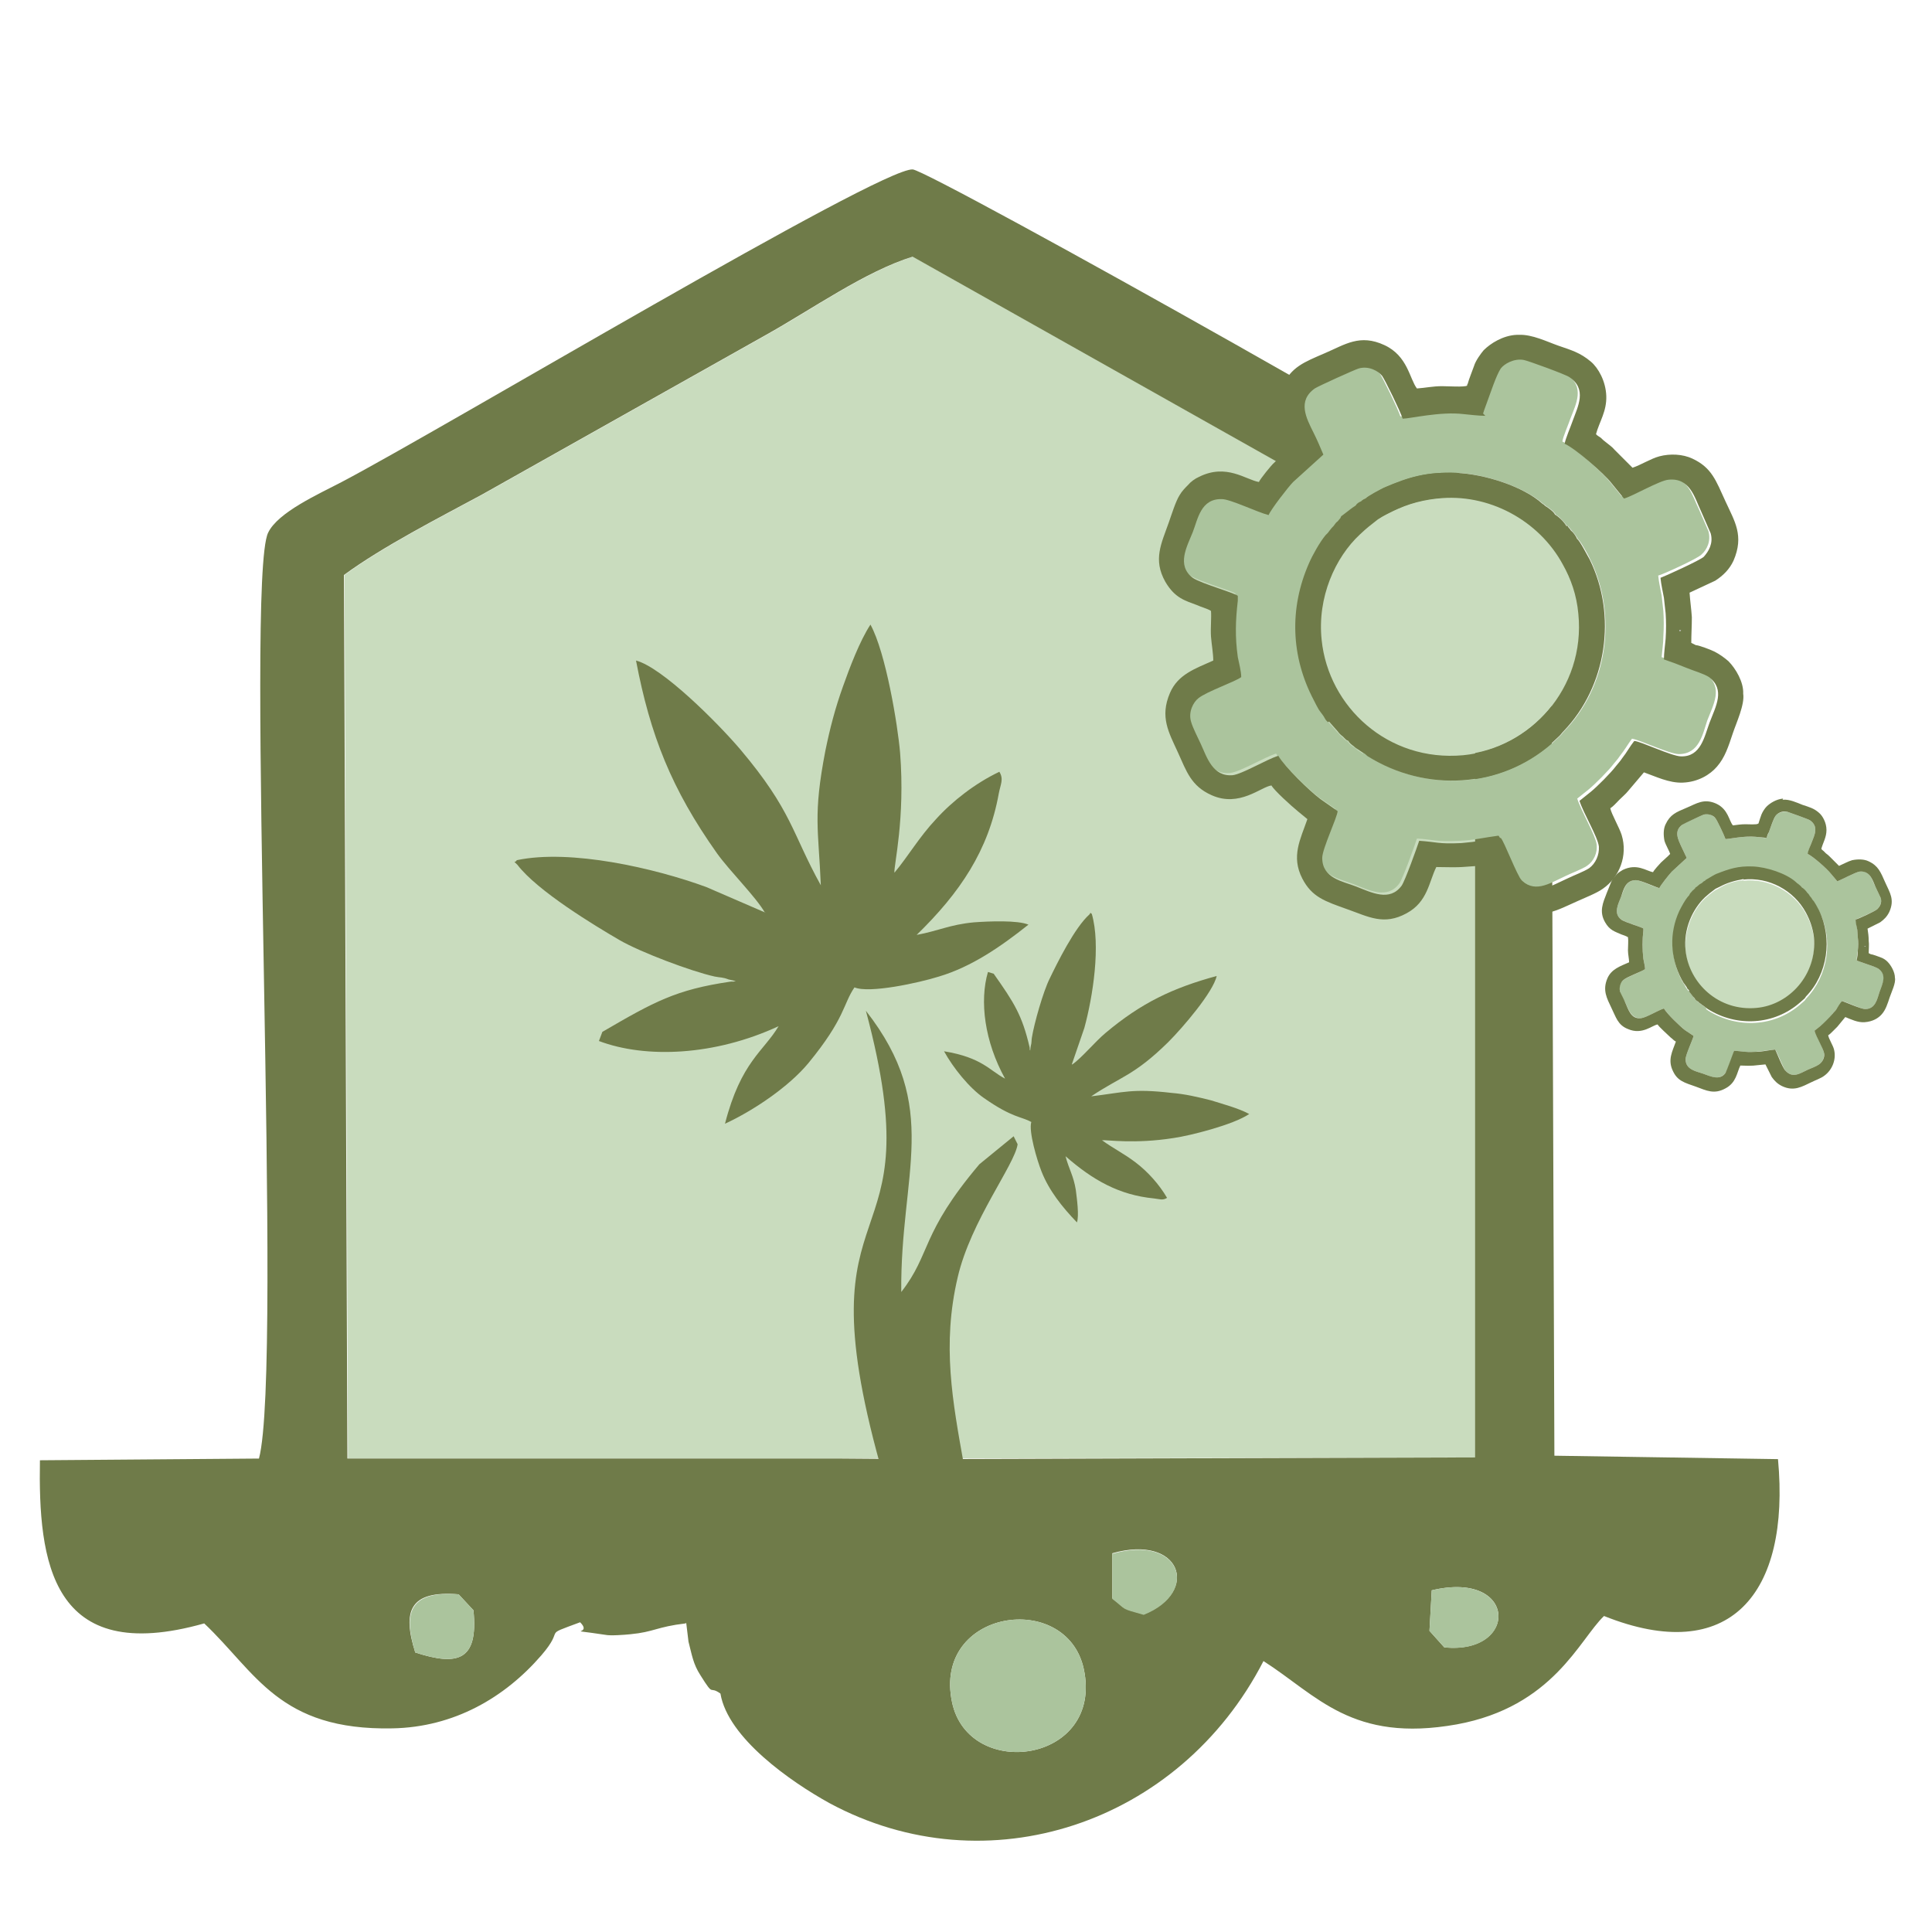 <?xml version="1.0" encoding="UTF-8"?>
<!DOCTYPE svg PUBLIC "-//W3C//DTD SVG 1.1//EN" "http://www.w3.org/Graphics/SVG/1.1/DTD/svg11.dtd">
<!-- Creator: CorelDRAW X6 -->
<svg xmlns="http://www.w3.org/2000/svg" xml:space="preserve" width="33.867mm" height="33.867mm" version="1.1" style="shape-rendering:geometricPrecision; text-rendering:geometricPrecision; image-rendering:optimizeQuality; fill-rule:evenodd; clip-rule:evenodd"
viewBox="0 0 3387 3387"
 xmlns:xlink="http://www.w3.org/1999/xlink">
 <defs>
  <style type="text/css">
   <![CDATA[
    .fil1 {fill:#6F7B49}
    .fil2 {fill:#ABC49D}
    .fil0 {fill:#C9DCBE}
    .fil3 {fill:#A2A2A2}
   ]]>
  </style>
 </defs>
 <g id="Capa_x0020_1">
  <path class="fil0" d="M2587 2555l0 -1550 -986 -555c-82,25 -178,93 -257,137l-498 280c-74,40 -174,91 -242,141l6 1549c834,0 1113,0 1978,-2z"/>
  <path class="fil1" d="M1669 2984c-34,-163 201,-197 231,-58 35,165 -202,197 -231,58zm-466 -139l4 33c6,23 8,39 21,59 25,40 14,17 35,32 13,78 124,155 191,192 276,149 614,37 761,-249 94,60 155,144 339,111 169,-31 215,-149 258,-190 220,88 327,-38 305,-275l-392 -6 -6 -1618c-13,-33 -1088,-635 -1119,-637 -58,-3 -822,454 -1001,548 -40,21 -112,53 -129,89 -41,85 27,1461 -16,1623l-384 3c-3,177 19,362 288,286 91,86 131,188 330,184 108,-2 197,-54 261,-128 44,-51 -2,-32 68,-58 24,24 -35,10 44,22 9,2 34,0 44,-1 42,-4 46,-13 97,-19zm-399 -50l26 28c9,89 -28,98 -102,74 -23,-73 -10,-109 76,-102zm1706 -7c151,-36 153,113 22,100l-26 -29 4 -71zm-560 -65c120,-34 155,67 55,107 -42,-12 -28,-7 -55,-28l0 -80zm-344 -165l-130 -1 -867 0 -6 -1549c68,-50 168,-101 242,-141l498 -280c79,-44 175,-112 257,-137l986 555 0 1550 -980 3z"/>
  <path class="fil1" d="M1544 2568l146 1c-20,-112 -39,-211 -11,-330 23,-99 100,-197 105,-233l-7 -14 -60 49c-104,123 -84,156 -137,224 -2,-209 71,-323 -62,-493 122,455 -116,289 25,796z"/>
  <path class="fil2" d="M1669 2984c29,139 266,107 231,-58 -30,-139 -265,-105 -231,58z"/>
  <path class="fil2" d="M804 2795c-85,-6 -98,30 -76,102 74,24 111,15 102,-74l-26 -28z"/>
  <path class="fil2" d="M2506 2859l26 29c131,14 129,-136 -22,-100l-4 71z"/>
  <path class="fil2" d="M1950 2803c27,21 13,16 55,28 100,-40 65,-142 -55,-107l0 80z"/>
  <path class="fil1" d="M1342 1600l-104 -45c-90,-33 -238,-67 -332,-47 -3,6 -8,-1 1,8 35,46 136,107 179,132 36,21 126,55 167,64 10,2 14,1 24,5l13 3c-9,2 -3,0 -10,1 -95,14 -133,35 -224,88l-6 16c82,31 203,26 315,-26 -26,44 -66,62 -94,171 50,-23 112,-65 146,-106 65,-79 61,-104 81,-133 26,11 113,-8 148,-19 57,-17 108,-52 157,-91 -19,-8 -69,-6 -96,-4 -42,4 -62,15 -100,22 76,-74 126,-148 144,-248 3,-16 9,-25 1,-38 -42,20 -82,51 -111,83 -30,32 -48,64 -73,94 -1,-14 19,-94 10,-210 -4,-48 -25,-176 -52,-225 -19,29 -37,77 -48,108 -14,39 -23,74 -31,113 -22,114 -12,138 -8,236 -51,-92 -50,-130 -141,-238 -40,-47 -137,-144 -183,-156 25,131 62,225 142,338 23,32 68,76 84,104z"/>
  <path class="fil1" d="M1879 1866l22 -64c15,-55 29,-145 13,-200 -4,-1 0,-5 -4,1 -26,23 -57,86 -70,113 -11,22 -27,78 -31,103 -1,6 0,8 -2,15l-1 8c-2,-5 0,-2 -1,-6 -13,-56 -27,-78 -63,-129l-10 -3c-15,51 -6,122 30,187 -27,-14 -40,-37 -107,-48 16,29 44,64 70,82 50,35 65,32 83,42 -5,16 10,67 18,87 13,33 36,62 62,89 4,-12 0,-41 -2,-57 -4,-25 -12,-36 -18,-59 48,42 94,68 155,74 10,1 15,4 23,-1 -14,-24 -34,-46 -55,-62 -21,-16 -40,-25 -59,-39 8,-1 57,7 126,-4 28,-4 104,-23 132,-42 -18,-10 -48,-18 -67,-24 -24,-6 -45,-11 -69,-13 -69,-8 -83,-1 -141,6 52,-35 75,-36 135,-95 26,-26 79,-88 85,-116 -77,21 -132,47 -195,100 -18,15 -42,44 -58,55z"/>
  <g id="_498223848">
   <path class="fil2" d="M2389 1321l-9 -6c-3,-3 -5,-4 -8,-6 -3,-2 -8,-6 -9,-9 -3,-2 -3,-1 -6,-4 -2,-2 -2,-2 -4,-4 -4,-3 -5,-5 -9,-9l-15 -17c-2,-2 0,0 -2,-2 0,0 -1,-1 -1,-1 -2,-2 -1,-1 -2,-3 -3,-6 -7,-10 -11,-16 -3,-5 -6,-11 -9,-17 -40,-76 -43,-161 -8,-240 7,-15 20,-38 29,-49l4 -4 3 -4c3,-4 4,-5 7,-8 3,-3 4,-5 7,-8l5 -6c1,-3 1,-3 4,-5l13 -10 4 -3 6 -4c1,-2 6,-5 9,-7 3,-3 4,-4 8,-5 3,-4 26,-16 32,-19 45,-19 75,-28 127,-26 49,2 117,24 151,54 1,1 2,1 3,2 1,1 1,1 2,2 4,2 16,11 17,15 7,4 15,13 20,20 3,0 2,1 4,3 2,2 3,3 4,5 3,3 9,10 11,15 4,2 19,29 22,36 48,99 30,223 -46,301 -3,3 -4,5 -7,8l-15 14c-90,78 -218,86 -321,22 -3,-2 -6,-4 -8,-6zm211 -596c-11,0 -26,-2 -38,-3 -40,-5 -94,8 -107,8 -4,-13 -31,-68 -36,-75 -7,-9 -24,-17 -41,-13 -7,2 -71,31 -77,35 -30,22 -14,52 -2,78 6,13 12,26 17,38l-53 48c-8,8 -39,48 -43,58 -20,-5 -66,-27 -82,-28 -37,0 -43,35 -51,58 -9,25 -29,58 0,80 13,10 78,28 79,32 0,1 0,1 0,1l0 7c-4,36 -5,63 0,99 1,10 5,25 6,35 -10,8 -61,25 -75,37 -9,7 -17,24 -13,41 3,10 12,28 17,39 11,25 20,59 56,55 17,-2 59,-27 80,-34 12,19 56,62 74,76l30 21c-1,13 -27,66 -27,82 0,36 36,41 59,50 28,11 59,27 80,-1 6,-8 27,-66 31,-79 31,2 33,6 74,4 26,-1 45,-6 69,-9 6,6 27,65 37,75 25,27 50,10 80,-4 10,-5 29,-12 38,-18 12,-8 19,-23 17,-38 -2,-16 -27,-58 -34,-80l20 -16c11,-9 35,-33 44,-45 4,-5 7,-8 11,-14 8,-10 13,-19 21,-30 11,1 66,27 82,27 36,0 42,-35 50,-59 11,-28 28,-58 -1,-80 -9,-7 -27,-12 -39,-16 -13,-5 -28,-11 -40,-15 1,-12 3,-24 3,-36 1,-16 1,-30 0,-45l-3 -27c-2,-11 -5,-24 -6,-35 6,-1 70,-30 76,-37 9,-8 17,-23 12,-41l-17 -39c-11,-22 -19,-59 -57,-55 -15,2 -66,30 -78,33l-22 -27c-14,-17 -65,-62 -82,-69 1,-8 11,-31 14,-40 10,-26 26,-56 -6,-77 -5,-3 -73,-29 -80,-30 -17,-3 -34,6 -40,15 -8,11 -18,42 -24,59 -2,6 -6,14 -7,20z"/>
   <path class="fil1" d="M2659 587c-24,1 -46,15 -58,27 -5,6 -14,18 -17,28 -2,6 -9,23 -11,31 -1,1 -1,2 -1,3 -4,3 -34,1 -44,1 -16,0 -29,3 -44,4 -13,-17 -16,-57 -57,-76 -43,-20 -69,-1 -104,14 -37,16 -59,24 -75,58 -8,17 -9,39 -4,57 4,14 18,37 20,47 -3,3 -5,4 -7,7l-23 23c-5,4 -25,29 -27,34 -23,-4 -57,-33 -105,-9 -7,3 -15,9 -19,14 -5,5 -11,11 -15,18 -7,11 -14,34 -19,48 -13,37 -28,65 -6,104 17,29 35,33 56,41 6,3 18,6 24,10 1,12 -1,30 0,45 1,13 4,30 4,42 -31,14 -62,24 -76,57 -18,42 -2,69 14,104 15,33 23,59 59,75 49,22 87,-15 105,-17 5,9 35,36 46,45 6,5 11,9 17,14 -12,35 -29,65 -9,104 17,33 40,40 79,54 37,13 64,29 104,7 37,-20 39,-55 52,-81 50,1 41,0 87,-3l21 45c9,14 19,24 35,32 41,19 70,1 104,-14 13,-6 34,-14 45,-22 29,-20 44,-58 33,-94 -4,-13 -18,-37 -20,-47 6,-4 10,-9 16,-15 6,-6 11,-10 15,-15l28 -33c20,7 44,19 68,18 27,-1 48,-14 60,-28 14,-16 20,-35 28,-59 6,-18 21,-50 18,-69 1,-20 -13,-44 -26,-57 -7,-6 -15,-12 -25,-17 -6,-3 -27,-11 -32,-11l-8 -4c0,-14 1,-30 1,-45 -1,-15 -3,-28 -4,-43l45 -21c14,-9 25,-20 32,-35 19,-44 2,-69 -14,-104 -17,-37 -24,-59 -58,-75 -17,-8 -39,-9 -58,-4 -15,4 -32,15 -47,20l-31 -31c-5,-6 -10,-9 -16,-14 -4,-3 -5,-4 -8,-7 -2,-2 -7,-4 -9,-7 6,-22 19,-40 18,-67 -1,-26 -14,-49 -27,-60 -19,-16 -34,-20 -57,-28 -20,-7 -46,-20 -69,-19 -1,0 -1,0 -2,0zm285 518c0,-2 0,0 1,0 4,0 0,-2 1,0 1,2 -2,2 -2,0zm-344 -380c2,-7 5,-14 7,-20 6,-16 16,-47 24,-59 6,-8 23,-18 40,-15 7,1 75,26 80,30 32,21 15,52 6,77 -3,9 -13,32 -14,40 17,7 69,52 82,69l22 27c13,-3 63,-32 78,-33 38,-4 46,32 57,55l17 39c5,18 -4,32 -12,41 -6,6 -70,35 -76,37 1,11 4,24 6,35l3 27c1,15 1,29 0,45 -1,12 -3,25 -3,36 12,4 28,10 40,15 12,5 30,10 39,16 29,22 12,51 1,80 -9,24 -15,60 -50,59 -16,0 -72,-27 -82,-27 -8,10 -13,20 -21,30 -4,6 -7,9 -11,14 -9,12 -33,36 -44,45l-20 16c7,22 32,63 34,80 1,15 -6,30 -17,38 -9,6 -28,13 -38,18 -29,13 -54,31 -80,4 -9,-10 -31,-69 -37,-75 -24,3 -44,7 -69,9 -41,2 -43,-2 -74,-4 -4,12 -25,71 -31,79 -21,28 -52,12 -80,1 -23,-9 -59,-14 -59,-50 0,-16 26,-70 27,-82l-30 -21c-19,-14 -63,-57 -74,-76 -20,6 -63,32 -80,34 -35,3 -45,-31 -56,-55 -5,-11 -14,-28 -17,-39 -5,-17 4,-34 13,-41 15,-12 65,-29 75,-37 0,-10 -4,-25 -6,-35 -5,-36 -4,-64 0,-99l0 -7c0,0 0,0 0,-1 0,-4 -65,-22 -79,-32 -29,-22 -10,-55 0,-80 9,-23 14,-59 51,-58 15,0 62,23 82,28 4,-10 35,-50 43,-58l53 -48c-5,-12 -11,-26 -17,-38 -13,-26 -29,-56 2,-78 6,-4 70,-33 77,-35 17,-5 34,4 41,13 5,7 32,62 36,75 13,0 66,-13 107,-8 11,1 26,3 38,3z"/>
   <path class="fil0" d="M2520 873c-35,4 -60,13 -87,27 -6,3 -12,7 -17,10 -16,12 -16,11 -31,26 -43,40 -75,111 -67,185 12,117 116,214 248,202 116,-11 215,-117 202,-248 -3,-33 -13,-61 -27,-86 -42,-78 -131,-126 -220,-116z"/>
   <path class="fil1" d="M2330 1265l15 17c3,4 5,6 9,9 2,2 2,2 4,4 3,3 2,2 6,4 1,3 6,7 9,9 3,3 5,4 8,6l9 6c3,1 5,4 8,6 103,64 232,55 321,-22l15 -14c3,-3 4,-5 7,-8 76,-79 94,-203 46,-301 -4,-7 -18,-34 -22,-36 -2,-5 -7,-12 -11,-15 -1,-2 -2,-3 -4,-5 -2,-3 -1,-3 -4,-3 -4,-7 -13,-16 -20,-20 -1,-4 -13,-13 -17,-15 -1,-1 -1,-1 -2,-2 -1,-1 -2,-1 -3,-2 -33,-30 -101,-52 -151,-54 -52,-2 -83,7 -127,26 -6,3 -29,15 -32,19 -4,2 -5,2 -8,5 -3,1 -8,4 -9,7l-6 4 -4 3 -13 10c-3,2 -3,2 -4,5l-5 6c-3,2 -4,4 -7,8 -3,3 -4,4 -7,8l-3 4 -4 4c-10,12 -23,35 -29,49 -35,79 -32,164 8,240 3,6 6,12 9,17 4,6 8,10 11,16 1,2 0,0 2,3 0,0 1,1 1,1 2,2 0,0 2,2zm190 -391c89,-10 178,38 220,116 14,25 24,53 27,86 13,131 -86,237 -202,248 -132,12 -236,-85 -248,-202 -8,-75 24,-145 67,-185 15,-14 16,-14 31,-26 5,-4 11,-7 17,-10 27,-14 52,-23 87,-27z"/>
   <path class="fil3" d="M2944 1105c0,2 2,2 2,0 -1,-2 4,0 -1,0 -2,0 -1,-2 -1,0z"/>
  </g>
  <g id="_498222480">
   <path class="fil2" d="M2991 1767l-4 -3c-2,-1 -3,-2 -4,-3 -2,-1 -4,-3 -5,-4 -2,-1 -2,-1 -3,-2 -1,-1 -1,-1 -2,-2 -2,-2 -3,-3 -4,-5l-7 -9c-1,-1 0,0 -1,-1 0,0 0,0 -1,-1 -1,-1 0,0 -1,-1 -2,-3 -4,-5 -5,-8 -2,-3 -3,-5 -5,-8 -20,-38 -22,-80 -4,-120 3,-7 10,-19 15,-25l2 -2 1 -2c1,-2 2,-2 3,-4 1,-2 2,-3 4,-4l3 -3c0,-1 0,-1 2,-2l6 -5 2 -1 3 -2c1,-1 3,-3 4,-3 2,-1 2,-2 4,-3 2,-2 13,-8 16,-9 22,-9 38,-14 64,-13 25,1 59,12 75,27 1,0 1,1 1,1 1,1 0,0 1,1 2,1 8,6 9,8 4,2 8,7 10,10 1,0 1,0 2,2 1,1 1,2 2,3 2,2 4,5 5,7 2,1 9,15 11,18 24,49 15,111 -23,151 -1,1 -2,2 -3,4l-8 7c-45,39 -109,43 -161,11 -1,-1 -3,-2 -4,-3zm106 -298c-6,0 -13,-1 -19,-2 -20,-2 -47,4 -53,4 -2,-6 -15,-34 -18,-37 -4,-4 -12,-9 -20,-6 -3,1 -36,16 -38,18 -15,11 -7,26 -1,39 3,6 6,13 9,19l-26 24c-4,4 -20,24 -22,29 -10,-2 -33,-14 -41,-14 -19,0 -21,18 -26,29 -5,13 -14,29 0,40 7,5 39,14 39,16 0,0 0,0 0,0l0 3c-2,18 -2,32 0,50 1,5 3,13 3,18 -5,4 -30,13 -38,19 -4,3 -9,12 -6,20 1,5 6,14 9,19 6,12 10,29 28,28 9,-1 30,-14 40,-17 6,10 28,31 37,38l15 10c-1,6 -14,33 -14,41 0,18 18,21 30,25 14,5 29,13 40,-1 3,-4 14,-33 15,-39 15,1 16,3 37,2 13,-1 23,-3 35,-4 3,3 14,32 18,37 13,14 25,5 40,-2 5,-2 15,-6 19,-9 6,-4 9,-11 9,-19 -1,-8 -13,-29 -17,-40l10 -8c6,-4 18,-16 22,-22 2,-3 4,-4 6,-7 4,-5 7,-10 10,-15 5,0 33,14 41,14 18,0 21,-18 25,-30 5,-14 14,-29 -1,-40 -4,-3 -13,-6 -19,-8 -6,-2 -14,-5 -20,-7 0,-6 1,-12 2,-18 1,-8 1,-15 0,-22l-1 -14c-1,-6 -2,-12 -3,-18 3,-1 35,-15 38,-18 4,-4 9,-12 6,-20l-9 -19c-6,-11 -9,-30 -28,-27 -7,1 -33,15 -39,17l-11 -13c-7,-9 -32,-31 -41,-35 1,-4 5,-16 7,-20 5,-13 13,-28 -3,-39 -3,-2 -37,-14 -40,-15 -9,-1 -17,3 -20,7 -4,6 -9,21 -12,29 -1,3 -3,7 -4,10z"/>
   <path class="fil1" d="M3126 1400c-12,1 -23,8 -29,14 -3,3 -7,9 -9,14 -1,3 -4,11 -5,15 0,1 -1,1 -1,1 -2,2 -17,1 -22,1 -8,0 -14,1 -22,2 -7,-8 -8,-28 -29,-38 -22,-10 -35,0 -52,7 -19,8 -29,12 -37,29 -4,8 -4,19 -2,29 2,7 9,19 10,23 -1,1 -2,2 -4,4l-12 11c-2,2 -13,14 -14,17 -12,-2 -28,-16 -53,-4 -3,2 -7,4 -10,7 -3,3 -5,6 -8,9 -3,6 -7,17 -10,24 -7,18 -14,33 -3,52 8,14 17,16 28,21 3,1 9,3 12,5 1,6 0,15 0,23 0,7 2,15 2,21 -16,7 -31,12 -38,28 -9,21 -1,35 7,52 8,16 11,30 29,37 25,11 43,-7 52,-8 2,4 18,18 23,23 3,2 5,5 9,7 -6,17 -15,32 -5,52 8,17 20,20 40,27 19,7 32,14 52,3 19,-10 20,-28 26,-40 25,1 21,0 44,-2l11 22c5,7 10,12 18,16 21,10 35,1 52,-7 6,-3 17,-7 22,-11 14,-10 22,-29 17,-47 -2,-7 -9,-18 -10,-24 3,-2 5,-4 8,-7 3,-3 5,-5 8,-8l14 -17c10,4 22,10 34,9 14,-1 24,-7 30,-14 7,-8 10,-18 14,-30 3,-9 11,-25 9,-34 0,-10 -7,-22 -13,-28 -3,-3 -7,-6 -13,-8 -3,-1 -13,-5 -16,-5l-4 -2c0,-7 1,-15 0,-22 0,-8 -1,-14 -2,-21l22 -11c7,-5 12,-10 16,-18 10,-22 1,-34 -7,-52 -8,-18 -12,-29 -29,-37 -8,-4 -19,-4 -29,-2 -7,2 -16,7 -23,10l-15 -15c-3,-3 -5,-5 -8,-7 -2,-2 -2,-2 -4,-4 -1,-1 -3,-2 -4,-4 3,-11 9,-20 9,-33 0,-13 -7,-25 -13,-30 -9,-8 -17,-10 -29,-14 -10,-4 -23,-10 -34,-9 0,0 -1,0 -1,0zm143 259c0,-1 0,0 1,0 2,0 0,-1 0,0 0,1 -1,1 -1,0zm-172 -190c1,-3 2,-7 4,-10 3,-8 8,-24 12,-29 3,-4 11,-9 20,-7 3,1 37,13 40,15 16,11 8,26 3,39 -2,5 -7,16 -7,20 9,4 34,26 41,35l11 13c6,-2 32,-16 39,-17 19,-2 23,16 28,27l9 19c3,9 -2,16 -6,20 -3,3 -35,18 -38,18 0,6 2,12 3,18l1 14c1,7 1,14 0,22 0,6 -1,12 -2,18 6,2 14,5 20,7 6,2 15,5 19,8 14,11 6,26 1,40 -4,12 -7,30 -25,30 -8,0 -36,-13 -41,-14 -4,5 -7,10 -10,15 -2,3 -4,4 -6,7 -5,6 -17,18 -22,22l-10 8c3,11 16,32 17,40 1,7 -3,15 -9,19 -4,3 -14,7 -19,9 -15,7 -27,16 -40,2 -5,-5 -16,-34 -18,-37 -12,1 -22,4 -35,4 -20,1 -21,-1 -37,-2 -2,6 -13,35 -15,39 -10,14 -26,6 -40,1 -12,-4 -30,-7 -30,-25 0,-8 13,-35 14,-41l-15 -10c-9,-7 -31,-28 -37,-38 -10,3 -31,16 -40,17 -18,2 -22,-15 -28,-28 -2,-5 -7,-14 -9,-19 -2,-8 2,-17 6,-20 7,-6 33,-15 38,-19 0,-5 -2,-12 -3,-18 -2,-18 -2,-32 0,-50l0 -3c0,0 0,0 0,0 0,-2 -33,-11 -39,-16 -14,-11 -5,-27 0,-40 4,-11 7,-29 26,-29 8,0 31,11 41,14 2,-5 18,-25 22,-29l26 -24c-3,-6 -6,-13 -9,-19 -6,-13 -14,-28 1,-39 3,-2 35,-17 38,-18 9,-2 17,2 20,6 3,3 16,31 18,37 6,0 33,-6 53,-4 6,1 13,1 19,2z"/>
   <path class="fil0" d="M3057 1543c-17,2 -30,6 -43,14 -3,2 -6,3 -9,5 -8,6 -8,6 -16,13 -21,20 -37,55 -34,93 6,58 58,107 124,101 58,-5 107,-59 101,-124 -2,-16 -7,-30 -14,-43 -21,-39 -66,-63 -110,-58z"/>
   <path class="fil1" d="M2961 1738l7 9c2,2 3,3 4,5 1,1 1,1 2,2 1,1 1,1 3,2 1,1 3,3 5,4 1,1 2,2 4,3l4 3c1,1 3,2 4,3 51,32 116,28 161,-11l8 -7c1,-1 2,-2 3,-4 38,-39 47,-101 23,-151 -2,-4 -9,-17 -11,-18 -1,-2 -4,-6 -5,-7 -1,-1 -1,-2 -2,-3 -1,-1 -1,-2 -2,-2 -2,-3 -6,-8 -10,-10 -1,-2 -7,-7 -9,-8 0,-1 0,0 -1,-1 0,0 -1,-1 -1,-1 -17,-15 -51,-26 -75,-27 -26,-1 -41,4 -64,13 -3,1 -14,8 -16,9 -2,1 -2,1 -4,3 -2,1 -4,2 -4,3l-3 2 -2 1 -6 5c-2,1 -2,1 -2,2l-3 3c-2,1 -2,2 -4,4 -2,2 -2,2 -3,4l-1 2 -2 2c-5,6 -11,17 -15,25 -18,39 -16,82 4,120 2,3 3,6 5,8 2,3 4,5 5,8 1,1 0,0 1,1 0,0 0,0 1,1 1,1 0,0 1,1zm95 -196c45,-5 89,19 110,58 7,13 12,27 14,43 6,65 -43,119 -101,124 -66,6 -118,-43 -124,-101 -4,-37 12,-72 34,-93 8,-7 8,-7 16,-13 2,-2 5,-3 9,-5 13,-7 26,-11 43,-14z"/>
   <path class="fil3" d="M3268 1659c0,1 1,1 1,0 0,-1 2,0 0,0 -1,0 -1,-1 -1,0z"/>
  </g>
 </g>
</svg>
